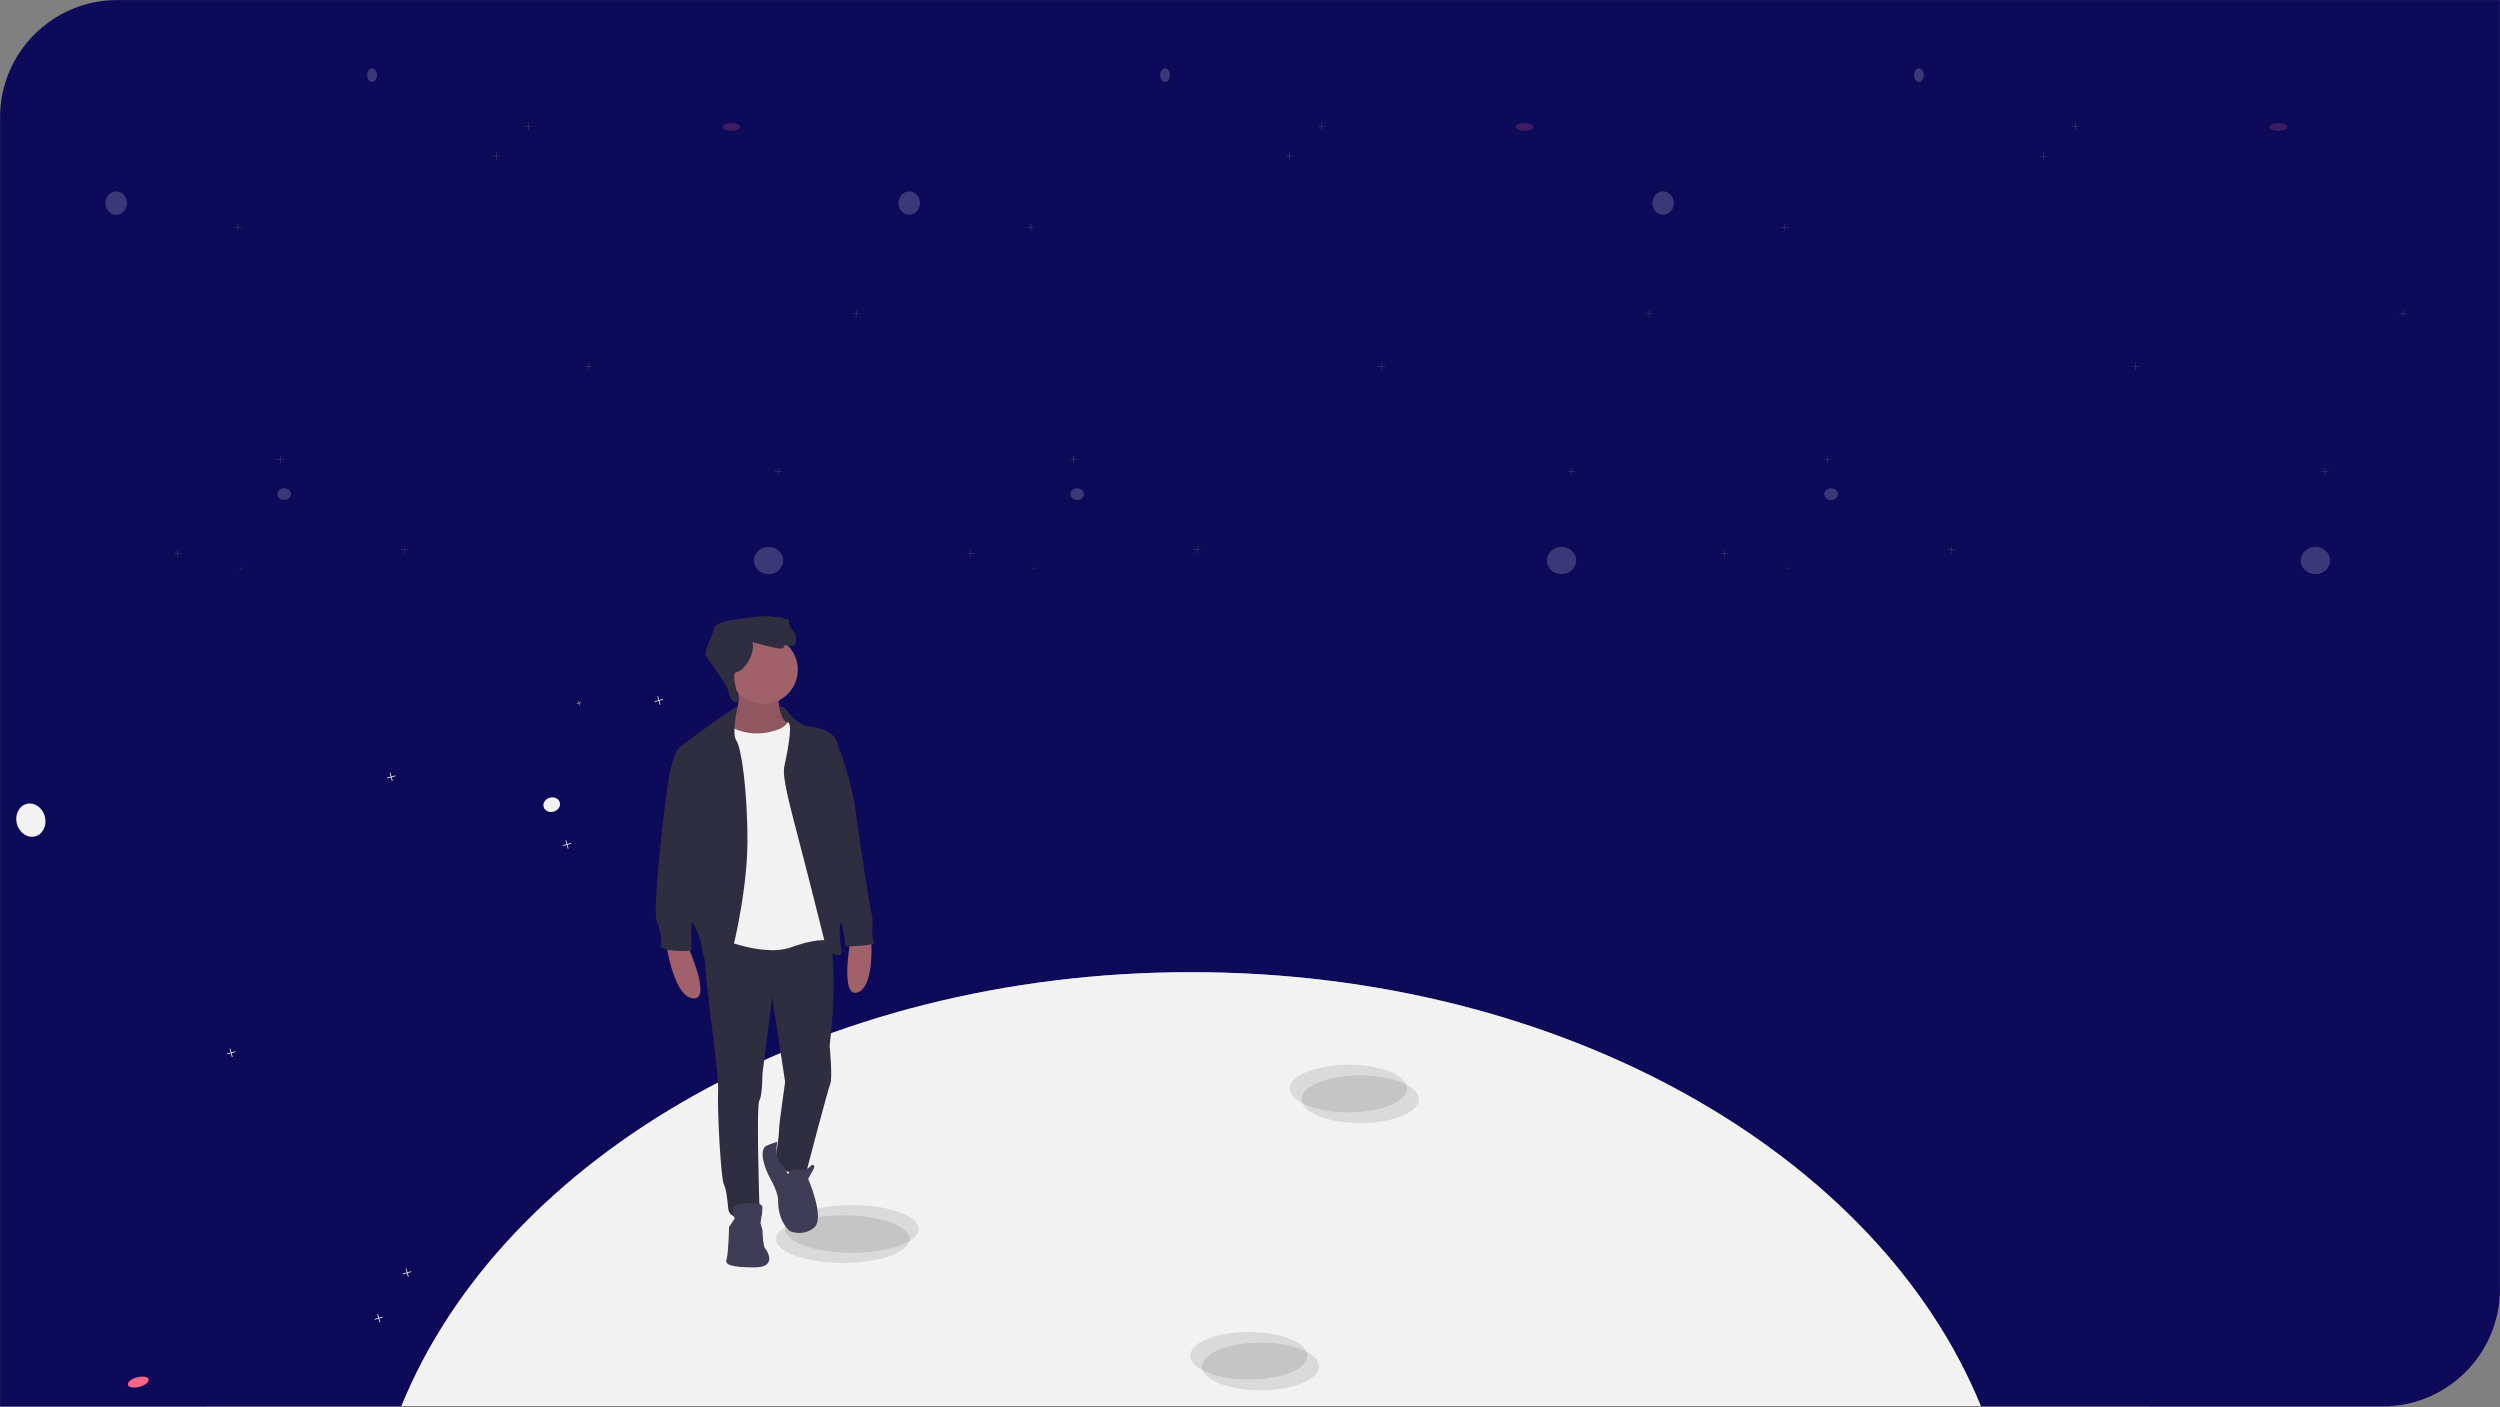 <?xml version="1.0" encoding="utf-8"?>
<!-- Generator: Adobe Illustrator 24.1.1, SVG Export Plug-In . SVG Version: 6.00 Build 0)  -->
<svg version="1.1" id="Capa_1" xmlns="http://www.w3.org/2000/svg" xmlns:xlink="http://www.w3.org/1999/xlink" x="0px" y="0px"
	 viewBox="0 0 1280 720.5" style="enable-background:new 0 0 1280 720.5;" xml:space="preserve">
<rect x="0" y="0" width="1280" height="720.5" fill="#808080" stroke="none"/>
<style type="text/css">
	.st0{fill:none;stroke:#707070;}
	.st1{fill:#0C0A59;}
	.st2{fill:#F2F2F2;}
	.st3{opacity:0.1;}
	.st4{opacity:0.2;}
	.st5{fill:#FF6584;}
	.st6{fill:#2F2E41;}
	.st7{fill:#A0616A;}
	.st8{opacity:0.1;enable-background:new    ;}
	.st9{fill:#3F3D56;}
</style>
<g id="Grupo_96">
	<g id="Grupo_95">
		<path class="st0" d="M60,0.5h1219c0.3,0,0.5,0.2,0.5,0.5v659c0,32.9-26.6,59.5-59.5,59.5H1c-0.3,0-0.5-0.2-0.5-0.5V60
			C0.5,27.1,27.1,0.5,60,0.5z"/>
		<g id="Grupo_10" transform="translate(261.743 70.749)">
			<g>
				<path class="st1" d="M-201.7-70.7c-33.1,0-60,26.9-60,60v660h205.5C-4,520.7,157.3,427,348.1,427s352.1,93.7,404.4,222.3h205.7
					c33.1,0,60-26.9,60-60v-660H-201.7z"/>
				<path class="st2" d="M348.1,427C157.3,427-4,520.7-56.3,649.3h808.8C700.2,520.7,539,427,348.1,427z"/>
			</g>
			<g id="Grupo_2" transform="translate(398.679 474.389)" class="st3">
				<ellipse id="Elipse_15" cx="30" cy="12.2" rx="30" ry="12.2"/>
			</g>
			<g id="Grupo_83" transform="translate(347.657 611.219)" class="st3">
				<ellipse id="Elipse_15-2" cx="30" cy="12.2" rx="30" ry="12.2"/>
			</g>
			<g id="Grupo_68" transform="translate(135.575 551.472)" class="st3">
				<ellipse id="Elipse_15-4" cx="34.2" cy="12.2" rx="34.2" ry="12.2"/>
			</g>
			<g id="Grupo_66" transform="translate(404.683 479.867)" class="st3">
				<ellipse id="Elipse_15-5" cx="30" cy="12.2" rx="30" ry="12.2"/>
			</g>
			<g id="Grupo_82" transform="translate(353.661 616.697)" class="st3">
				<ellipse id="Elipse_15-6" cx="30" cy="12.2" rx="30" ry="12.2"/>
			</g>
			<g id="Grupo_67" transform="translate(140.271 546.248)" class="st3">
				<ellipse id="Elipse_15-8" cx="34.2" cy="12.2" rx="34.2" ry="12.2"/>
			</g>
		</g>
		<line id="Línea_3" class="st0" x1="105.5" y1="720.5" x2="1100.5" y2="720.5"/>
	</g>
	<g id="Grupo_11" transform="translate(152 -21)" class="st4">
		<ellipse id="Elipse_19" class="st2" cx="241.5" cy="308" rx="7.5" ry="7"/>
		<path id="Trazado_19" class="st2" d="M151.3,208.4h-1.7v-1.7h-0.3v1.7h-1.7v0.3h1.7v1.7h0.3v-1.7h1.7L151.3,208.4z"/>
		<path id="Trazado_24" class="st2" d="M56.9,302.3h-1.7v-1.7H55v1.7h-1.7v0.3H55v1.7h0.3v-1.7h1.7L56.9,302.3z"/>
		<path id="Trazado_36" class="st2" d="M120.4,85.5h-1.7v-1.7h-0.3v1.7h-1.7v0.3h1.7v1.7h0.3v-1.7h1.7V85.5z"/>
		<path id="Trazado_37" class="st2" d="M104.1,100.8h-1.7v-1.7h-0.3v1.7h-1.7v0.3h1.7v1.7h0.3v-1.7h1.7V100.8z"/>
		<ellipse id="Elipse_25" class="st2" cx="38.5" cy="59.5" rx="2.5" ry="3.5"/>
		<ellipse id="Elipse_21" class="st5" cx="222.5" cy="86" rx="4.5" ry="2"/>
		<path id="Trazado_20" class="st2" d="M288.2,181.5h-1.7v-1.7h-0.3v1.7h-1.7v0.3h1.7v1.7h0.3v-1.7h1.7V181.5z"/>
		<path id="Trazado_22" class="st2" d="M248.3,262.2h-1.7v-1.7h-0.3v1.7h-1.7v0.3h1.7v1.7h0.3v-1.7h1.7L248.3,262.2z"/>
		<ellipse id="Elipse_18" class="st2" cx="-6.5" cy="274" rx="3.5" ry="3"/>
		<path id="Trazado_25" class="st2" d="M-27.5,311.9h-0.9V311h-0.2v0.9h-0.9v0.2h0.9v0.9h0.2V312h0.9V311.9z"/>
		<path id="Trazado_21" class="st2" d="M-6.6,256.1h-1.7v-1.7h-0.3v1.7h-1.7v0.3h1.7v1.7h0.3v-1.7h1.7L-6.6,256.1z"/>
		<path id="Trazado_23" class="st2" d="M-59.2,304.2h-1.7v-1.7h-0.3v1.7h-1.7v0.3h1.7v1.7h0.3v-1.7h1.7L-59.2,304.2z"/>
		<path id="Trazado_35" class="st2" d="M-28.3,137.3H-30v-1.7h-0.3v1.7H-32v0.3h1.7v1.7h0.3v-1.7h1.7L-28.3,137.3z"/>
		<ellipse id="Elipse_20" class="st2" cx="-92.5" cy="125" rx="5.5" ry="6"/>
	</g>
	<g id="Grupo_78" transform="translate(558 -21)" class="st4">
		<ellipse id="Elipse_19-2" class="st2" cx="241.5" cy="308" rx="7.5" ry="7"/>
		<path id="Trazado_19-2" class="st2" d="M151.3,208.4h-1.7v-1.7h-0.3v1.7h-1.7v0.3h1.7v1.7h0.3v-1.7h1.7L151.3,208.4z"/>
		<path id="Trazado_24-2" class="st2" d="M56.9,302.3h-1.7v-1.7H55v1.7h-1.7v0.3H55v1.7h0.3v-1.7h1.7L56.9,302.3z"/>
		<path id="Trazado_36-2" class="st2" d="M120.4,85.5h-1.7v-1.7h-0.3v1.7h-1.7v0.3h1.7v1.7h0.3v-1.7h1.7V85.5z"/>
		<path id="Trazado_37-2" class="st2" d="M104.1,100.8h-1.7v-1.7h-0.3v1.7h-1.7v0.3h1.7v1.7h0.3v-1.7h1.7V100.8z"/>
		<ellipse id="Elipse_25-2" class="st2" cx="38.5" cy="59.5" rx="2.5" ry="3.5"/>
		<ellipse id="Elipse_21-2" class="st5" cx="222.5" cy="86" rx="4.5" ry="2"/>
		<path id="Trazado_20-2" class="st2" d="M288.2,181.5h-1.7v-1.7h-0.3v1.7h-1.7v0.3h1.7v1.7h0.3v-1.7h1.7V181.5z"/>
		<path id="Trazado_22-2" class="st2" d="M248.3,262.2h-1.7v-1.7h-0.3v1.7h-1.7v0.3h1.7v1.7h0.3v-1.7h1.7L248.3,262.2z"/>
		<ellipse id="Elipse_18-2" class="st2" cx="-6.5" cy="274" rx="3.5" ry="3"/>
		<path id="Trazado_25-2" class="st2" d="M-27.5,311.9h-0.9V311h-0.2v0.9h-0.9v0.2h0.9v0.9h0.2V312h0.9V311.9z"/>
		<path id="Trazado_21-2" class="st2" d="M-6.6,256.1h-1.7v-1.7h-0.3v1.7h-1.7v0.3h1.7v1.7h0.3v-1.7h1.7L-6.6,256.1z"/>
		<path id="Trazado_23-2" class="st2" d="M-59.2,304.2h-1.7v-1.7h-0.3v1.7h-1.7v0.3h1.7v1.7h0.3v-1.7h1.7L-59.2,304.2z"/>
		<path id="Trazado_35-2" class="st2" d="M-28.3,137.3H-30v-1.7h-0.3v1.7H-32v0.3h1.7v1.7h0.3v-1.7h1.7L-28.3,137.3z"/>
		<ellipse id="Elipse_20-2" class="st2" cx="-92.5" cy="125" rx="5.5" ry="6"/>
	</g>
	<g id="Grupo_80" transform="translate(944 -21)" class="st4">
		<ellipse id="Elipse_19-3" class="st2" cx="241.5" cy="308" rx="7.5" ry="7"/>
		<path id="Trazado_19-3" class="st2" d="M151.3,208.4h-1.7v-1.7h-0.3v1.7h-1.7v0.3h1.7v1.7h0.3v-1.7h1.7L151.3,208.4z"/>
		<path id="Trazado_24-3" class="st2" d="M56.9,302.3h-1.7v-1.7H55v1.7h-1.7v0.3H55v1.7h0.3v-1.7h1.7L56.9,302.3z"/>
		<path id="Trazado_36-3" class="st2" d="M120.4,85.5h-1.7v-1.7h-0.3v1.7h-1.7v0.3h1.7v1.7h0.3v-1.7h1.7V85.5z"/>
		<path id="Trazado_37-3" class="st2" d="M104.1,100.8h-1.7v-1.7h-0.3v1.7h-1.7v0.3h1.7v1.7h0.3v-1.7h1.7V100.8z"/>
		<ellipse id="Elipse_25-3" class="st2" cx="38.5" cy="59.5" rx="2.5" ry="3.5"/>
		<ellipse id="Elipse_21-3" class="st5" cx="222.5" cy="86" rx="4.5" ry="2"/>
		<path id="Trazado_20-3" class="st2" d="M288.2,181.5h-1.7v-1.7h-0.3v1.7h-1.7v0.3h1.7v1.7h0.3v-1.7h1.7V181.5z"/>
		<path id="Trazado_22-3" class="st2" d="M248.3,262.2h-1.7v-1.7h-0.3v1.7h-1.7v0.3h1.7v1.7h0.3v-1.7h1.7L248.3,262.2z"/>
		<ellipse id="Elipse_18-3" class="st2" cx="-6.5" cy="274" rx="3.5" ry="3"/>
		<path id="Trazado_25-3" class="st2" d="M-27.5,311.9h-0.9V311h-0.2v0.9h-0.9v0.2h0.9v0.9h0.2V312h0.9V311.9z"/>
		<path id="Trazado_21-3" class="st2" d="M-6.6,256.1h-1.7v-1.7h-0.3v1.7h-1.7v0.3h1.7v1.7h0.3v-1.7h1.7L-6.6,256.1z"/>
		<path id="Trazado_23-3" class="st2" d="M-59.2,304.2h-1.7v-1.7h-0.3v1.7h-1.7v0.3h1.7v1.7h0.3v-1.7h1.7L-59.2,304.2z"/>
		<path id="Trazado_35-3" class="st2" d="M-28.3,137.3H-30v-1.7h-0.3v1.7H-32v0.3h1.7v1.7h0.3v-1.7h1.7L-28.3,137.3z"/>
		<ellipse id="Elipse_20-3" class="st2" cx="-92.5" cy="125" rx="5.5" ry="6"/>
	</g>
	<g id="Grupo_12" transform="matrix(-0.966, 0.259, -0.259, -0.966, 380.078, 720.788)">
		<ellipse id="Elipse_19-4" class="st2" cx="273.9" cy="384.9" rx="7.4" ry="8.6"/>
		<path id="Trazado_19-4" class="st2" d="M207.9,243.1h-2v-2h-0.4v2h-2v0.4h2v2h0.4v-2h2L207.9,243.1z"/>
		<path id="Trazado_24-4" class="st2" d="M92.2,358.3h-2v-2h-0.4v2h-2v0.4h2v2h0.4v-2h2L92.2,358.3z"/>
		<path id="Trazado_36-4" class="st2" d="M170.1,92.3h-2v-2h-0.4v2h-2v0.4h2v2h0.4v-2h2L170.1,92.3z"/>
		<path id="Trazado_37-4" class="st2" d="M150,111h-2v-2h-0.4v2h-2v0.4h2v2h0.4v-2h2L150,111z"/>
		<ellipse id="Elipse_25-4" class="st2" cx="69.5" cy="60.3" rx="3.1" ry="4.3"/>
		<ellipse id="Elipse_21-4" class="st5" cx="295.3" cy="92.8" rx="5.5" ry="2.5"/>
		<ellipse id="Elipse_18-4" class="st2" cx="14.3" cy="323.5" rx="4.3" ry="3.7"/>
		<path id="Trazado_25-4" class="st2" d="M-11.5,370h-1.1v-1.1h-0.2v1.1h-1.1v0.2h1.1v1.1h0.2v-1.1h1.1L-11.5,370z"/>
		<path id="Trazado_21-4" class="st2" d="M14.2,301.6h-2v-2h-0.4v2h-2v0.4h2v2h0.4v-2h2L14.2,301.6z"/>
		<path id="Trazado_23-4" class="st2" d="M-50.3,360.6h-2v-2h-0.4v2h-2v0.4h2v2h0.4v-2h2L-50.3,360.6z"/>
		<path id="Trazado_35-4" class="st2" d="M-12.5,155.8h-2v-2h-0.4v2h-2v0.4h2v2h0.4v-2h2L-12.5,155.8z"/>
		<ellipse id="Elipse_20-4" class="st2" cx="-91.3" cy="140.7" rx="6.8" ry="7.4"/>
	</g>
</g>
<g id="Grupo_7" transform="translate(332.975 315.5)">
	<path id="Trazado_3" class="st6" d="M68.1,46.7c0,0-6.4-1.9-7.7,0.2s1.9,16.9,1.9,16.9l14,0.9l-4.9-12.4L68.1,46.7z"/>
	<path id="Trazado_4" class="st7" d="M19,168.6c0,0,12.8,28,2.9,27.1S8.3,168.6,8.3,168.6H19z"/>
	<path id="Trazado_5" class="st7" d="M102.5,165.6c0,0-5.6,30.3,3.7,27s6.7-29.6,6.7-29.6L102.5,165.6z"/>
	<path id="Trazado_6" class="st7" d="M65.4,39.7c0,0-0.1,14.1,5.3,14.8s-3.1,8.2-3.1,8.2l-9.7,1.9l-13.9-1l-6.2-7.9
		c0,0,10.9-5.1,6.2-21.1L65.4,39.7z"/>
	<path id="Trazado_7" class="st8" d="M65.4,39.7c0,0-0.1,14.1,5.3,14.8s-3.1,8.2-3.1,8.2l-9.7,1.9l-13.9-1l-6.2-7.9
		c0,0,10.9-5.1,6.2-21.1L65.4,39.7z"/>
	<path id="Trazado_8" class="st6" d="M90.3,158.7c0,0,6.9,14.8,1.5,61.3c0,0,1.6,16.4,0.3,19.5s-12.2,44.9-12.2,44.9
		s-13.9,3.1-15.8-6.2c0,0,1.9-13.2,1.8-15.3s3.1-24.5,3.1-24.5l-6.6-43.4l-5,39.2c0,0,0,11.3-1.6,13.8s0,52.6,0,52.6
		s4.5,7.6-2.3,7.8s-13.1-0.1-13.6-5s-0.9-9.7-2.3-12.6s-3.4-36.5-2.9-48.2s-9.7-72-6.5-78.3C31.2,158,90.3,158.7,90.3,158.7z"/>
	<circle id="Elipse_7" class="st7" cx="57.9" cy="27.4" r="17.6"/>
	<path id="Trazado_9" class="st2" d="M40.3,56c0,0,10.7,7.9,26.2,1.6c0,0,5.1-2.5,4.7-6.3s10.7,30.6,10.7,30.6l11.3,60l-0.6,24.5
		c0,0-5-2.5-20.5,3.1s-40.9-6.3-40.9-6.3l0.9-62.9L33,63.6l2.3-8.1C35.3,55.5,36.5,53.3,40.3,56z"/>
	<path id="Trazado_10" class="st6" d="M65.9,46.1c0,0,2.6-0.4,5.1,3.5s8.4,6.5,8.4,6.5s14.2,0.9,16.3,8.5s7.2,18,9.7,37.2
		s7.5,49.9,8.2,52.3s-1,10.1,1,12.5S100,169,100,169s-1.5-12-2.5-12s-0.7,8.1,0.3,13.9s-7.5,0-7.5,0s-6.6-26.8-12.9-51
		s-10-37.5-8.8-43s4.4-21,2.1-22.4S65.9,46.1,65.9,46.1z"/>
	<path id="Trazado_11" class="st6" d="M44.7,46.1c-4.7,2.8-9.2,5.8-13.5,9C21.5,62,14.9,67.2,14.9,67.2s-3.8,2.9-6.2,20.4
		S1.2,150.2,3.2,156c2.1,5.7,2.8,9.1,2.1,12.5s15.4,3.2,15.7,2.5s-0.4-14.1,0.3-14.4s4.7,7.9,5.4,14.8s9.2,12.3,11.1,12.3
		s11.7-39.7,11.9-66.9s-3.2-50-5.7-53.2S44.7,46.1,44.7,46.1z"/>
	<path id="Trazado_12" class="st9" d="M70.5,285.7c0,0,1.2-3.2,5.3-2.2s6.9-2.6,6.9-2.6s2.2-0.3,0.7,2.5s-2.6,4.7-2.6,4.7
		s8.8,20.1,3.1,24.9s-12.3,1.9-12.3,1.9s-6.5-4.5-6.2-16.6c0,0-0.3-3.8-3.8-10s-6.2-15.5-1.9-17.3s5.3-1.8,5.3-1.8s-2,9.1,3.1,12.3
		L70.5,285.7z"/>
	<path id="Trazado_13" class="st9" d="M43.2,308.4c0,0-3.5-6.6,2.3-7.3s12.2-1.2,11.9,1.9s-1,7.8-1,7.8l1,3.4c0,0,0.3,8.4,1.3,9.4
		s6.6,9.8-5.3,9.8s-15.4-1.3-14.4-4.1s1.3-16.6,1.3-16.6L43.2,308.4z"/>
	<path id="Trazado_14" class="st6" d="M52.3,13.3c0,0,8.2,2.2,12.5,3.1c4.3,0.9,3.8-1.6,3.8-1.6s5.6,0.7,5.3,0.1s2.3-3.7-0.7-7.2
		S71,1.5,71,1.5h-2.6l-0.7-1h-4.1c0,0-3.1-1.2-11.1,0S33.3,2,32.4,6.8S27,17.7,28.6,20.5s10.9,14.2,11.7,19.1s5,5.9,4.8,2.9
		s-4.3-13.6-0.7-14S53.9,19,52.3,13.3z"/>
</g>
</svg>
